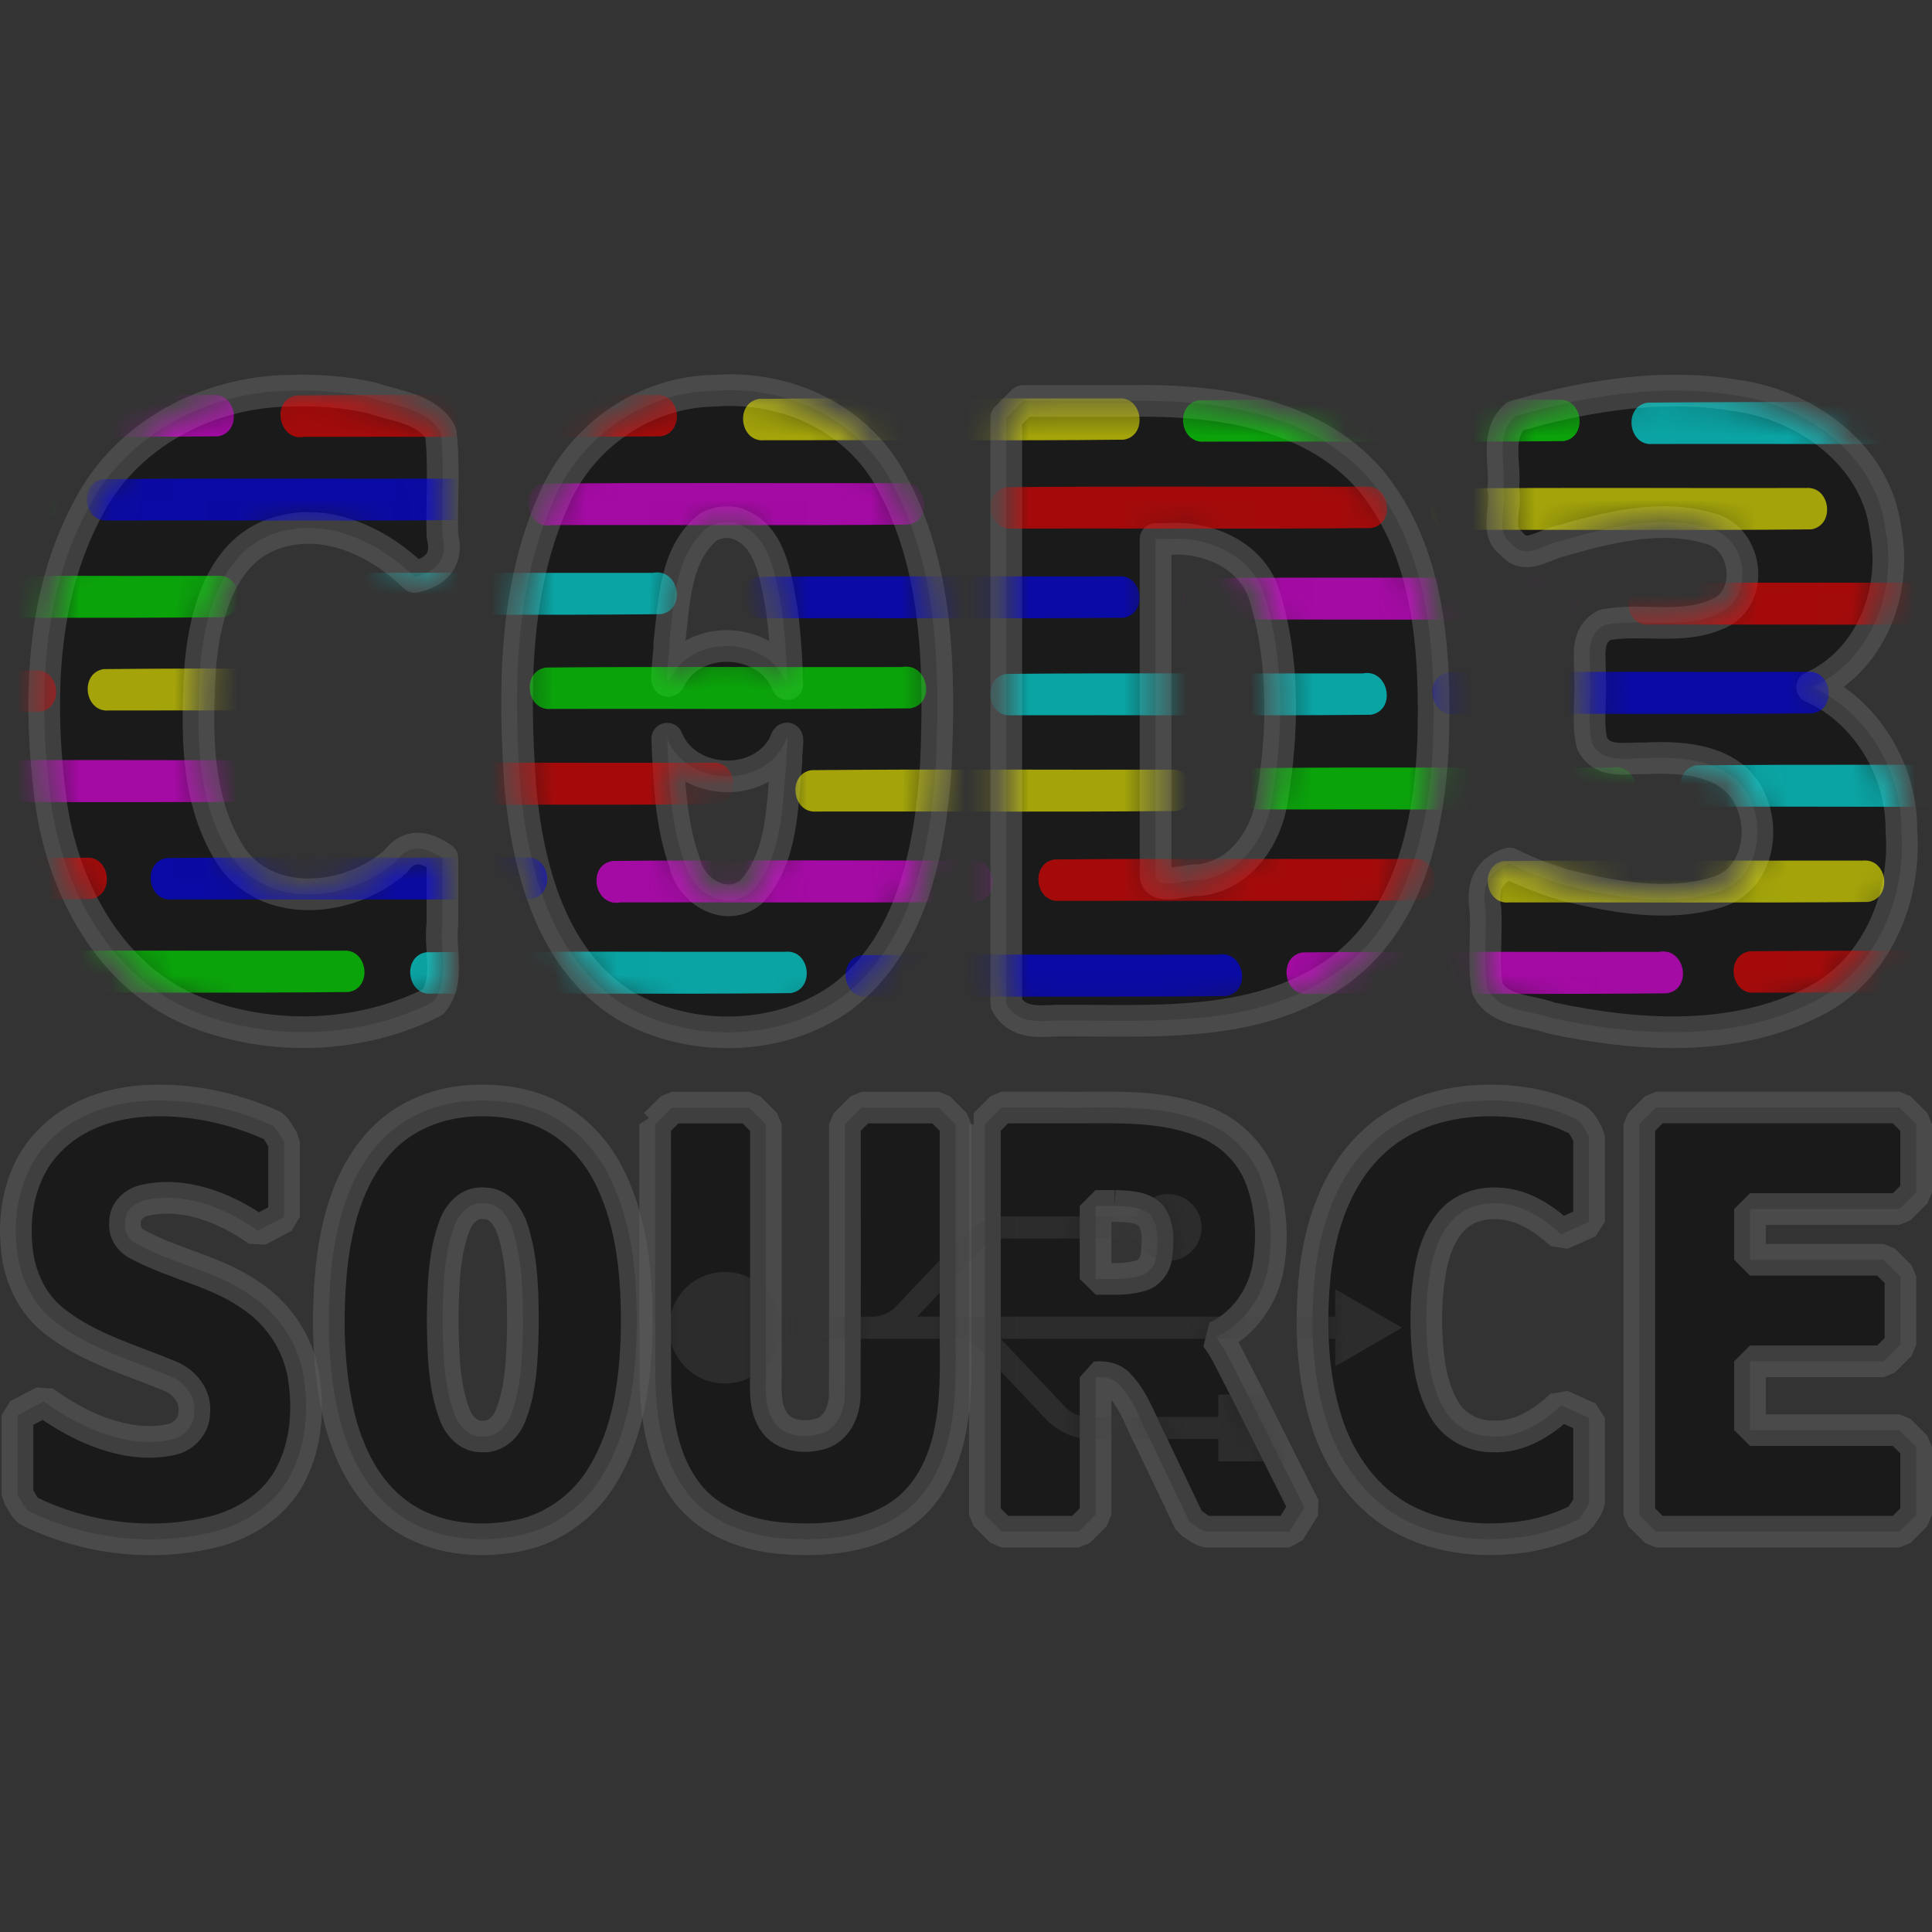 <?xml version="1.0" encoding="UTF-8" standalone="no"?>

<svg width="800mm" height="800mm" viewBox="0 0 800 800" version="1.1" id="svg1" sodipodi:docname="cod3Source.svg"
   xml:space="preserve" inkscape:version="1.3.2 (091e20e, 2023-11-25, custom)"
   xmlns:inkscape="http://www.inkscape.org/namespaces/inkscape"
   xmlns:sodipodi="http://sodipodi.sourceforge.net/DTD/sodipodi-0.dtd" xmlns="http://www.w3.org/2000/svg"
   xmlns:svg="http://www.w3.org/2000/svg">
   <rect x="0" y="0" width="800" height="800" fill="#333333" stroke="none"/>
   <sodipodi:namedview id="namedview1" pagecolor="#505050" bordercolor="#eeeeee" borderopacity="1"
      inkscape:showpageshadow="0" inkscape:pageopacity="0" inkscape:pagecheckerboard="0" inkscape:deskcolor="#505050"
      inkscape:document-units="mm" showgrid="false" inkscape:zoom="0.1767767" inkscape:cx="1360.4734"
      inkscape:cy="1071.9739" inkscape:window-width="1920" inkscape:window-height="998" inkscape:window-x="-11"
      inkscape:window-y="-11" inkscape:window-maximized="1" inkscape:current-layer="svg1" />
   <defs id="defs1">
      <linearGradient id="swatch21">
         <stop style="stop-color:#2644b0;stop-opacity:1;" offset="0" id="stop21" />
      </linearGradient>
      <rect x="336.388" y="329.107" width="366.968" height="161.641" id="rect174" />
      <rect x="368.892" y="349.843" width="327.103" height="186.458" id="rect173" />
      <rect x="164.774" y="266.286" width="300.123" height="193.462" id="rect171" />
      <rect x="176.543" y="335.432" width="348.673" height="116.224" id="rect169" />
      <rect x="169.567" y="461.889" width="475.413" height="228.864" id="rect77" />
      <inkscape:perspective sodipodi:type="inkscape:persp3d" inkscape:vp_x="230.92921 : 760.45446 : 1"
         inkscape:vp_y="440.45157 : 1750.7233 : 1" inkscape:vp_z="93.021555 : 810.27352 : 1"
         inkscape:persp3d-origin="105 : 808.66587 : 1" id="perspective22" />
      <linearGradient id="swatch21-9" inkscape:swatch="solid">
         <stop style="stop-color:#2644b0;stop-opacity:1;" offset="0" id="stop21-7" />
      </linearGradient>
      <filter id="mask-powermask-path-effect248_inverse" inkscape:label="filtermask-powermask-path-effect248"
         style="color-interpolation-filters:sRGB" height="100" width="100" x="-50" y="-50">
         <feColorMatrix id="mask-powermask-path-effect248_primitive1" values="1" type="saturate"
            result="fbSourceGraphic" />
         <feColorMatrix id="mask-powermask-path-effect248_primitive2"
            values="-1 0 0 0 1 0 -1 0 0 1 0 0 -1 0 1 0 0 0 1 0 " in="fbSourceGraphic" />
      </filter>
      <filter id="mask-powermask-path-effect275_inverse" inkscape:label="filtermask-powermask-path-effect275"
         style="color-interpolation-filters:sRGB" height="100" width="100" x="-50" y="-50">
         <feColorMatrix id="mask-powermask-path-effect275_primitive1" values="1" type="saturate"
            result="fbSourceGraphic" />
         <feColorMatrix id="mask-powermask-path-effect275_primitive2"
            values="-1 0 0 0 1 0 -1 0 0 1 0 0 -1 0 1 0 0 0 1 0 " in="fbSourceGraphic" />
      </filter>
      <mask maskUnits="userSpaceOnUse" id="mask321">
         <g id="g330" style="display:inline;fill:#ffffff;fill-opacity:1;stroke:none;stroke-opacity:0.442"
            clip-path="none">
            <path id="path321"
               style="font-weight:bold;font-size:25.4px;font-family:Monospace;-inkscape-font-specification:'Monospace Bold';fill:#ffffff;fill-opacity:1;stroke:none;stroke-linejoin:round;stroke-opacity:0.442"
               d="m 106.135,69.057 c -2.545,0.03 -5.095,1.345 -6.314,3.63 -1.549,2.81 -1.626,6.181 -1.231,9.292 0.371,2.78 1.882,5.653 4.614,6.721 2.383,0.924 5.175,0.827 7.464,-0.326 0.57,-0.69 0.196,-1.654 0.303,-2.479 0,-0.689 0,-1.379 0,-2.068 -0.554,-0.374 -1.049,-0.473 -1.478,0.104 -1.39,1.233 -3.893,1.548 -5.126,-0.062 -1.229,-1.793 -1.167,-4.108 -1.04,-6.19 0.153,-1.62 0.693,-3.641 2.459,-4.148 1.574,-0.473 3.191,0.324 4.31,1.408 0.708,-0.166 1.058,-0.562 0.875,-1.3 -0.036,-1.079 0.072,-2.2 -0.053,-3.253 -0.412,-0.764 -1.43,-0.84 -2.185,-1.105 -0.851,-0.189 -1.727,-0.258 -2.598,-0.223 z" />
            <path id="path322"
               style="font-weight:bold;font-size:25.4px;font-family:Monospace;-inkscape-font-specification:'Monospace Bold';fill:#ffffff;fill-opacity:1;stroke:none;stroke-linejoin:round;stroke-opacity:0.442"
               d="m 119.574,69.057 c -2.187,0.021 -4.221,1.425 -5.076,3.428 -1.28,2.841 -1.275,6.063 -1.065,9.114 0.243,2.555 0.982,5.451 3.311,6.889 2.076,1.191 4.903,1.135 6.861,-0.277 2.225,-1.704 2.786,-4.693 2.958,-7.331 0.128,-3.018 0.085,-6.245 -1.41,-8.96 -1.089,-2.019 -3.336,-3.034 -5.579,-2.864 z m 0.609,4.168 c 1.158,0.304 1.324,1.722 1.506,2.724 0.112,0.788 0.157,1.585 0.18,2.38 -0.581,-1.469 -2.841,-1.64 -3.643,-0.281 -0.318,0.676 -0.053,-0.756 -0.087,-1.026 0.16,-1.258 0.161,-2.809 1.242,-3.667 0.244,-0.134 0.53,-0.169 0.803,-0.129 z m 1.66,7.527 c -0.141,1.402 -0.101,3.031 -1.109,4.135 -0.781,0.668 -1.902,0.005 -2.104,-0.896 -0.453,-1.259 -0.501,-2.616 -0.556,-3.94 0.602,1.496 2.94,1.611 3.693,0.184 0.214,-0.614 0.036,0.446 0.076,0.517 z" />
            <path id="path323"
               style="font-weight:bold;font-size:25.4px;font-family:Monospace;-inkscape-font-specification:'Monospace Bold';fill:#ffffff;fill-opacity:1;stroke:none;stroke-linejoin:round;stroke-opacity:0.442"
               d="m 128.787,69.91 c 0,6.173 0,12.345 0,18.518 0.354,0.633 1.002,0.556 1.629,0.529 2.942,-0.014 6.183,0.269 8.743,-1.477 2.355,-1.609 3.001,-4.645 3.116,-7.32 0.081,-2.846 -0.093,-6.007 -1.993,-8.295 -1.904,-2.189 -5.016,-2.542 -7.747,-2.484 -1.073,0 -2.147,0 -3.22,0 -0.176,0.176 -0.353,0.353 -0.529,0.529 z m 5.16,3.83 c 1.28,-0.079 2.688,0.566 3.031,1.892 0.604,2.026 0.556,4.214 0.216,6.283 -0.169,1.237 -0.997,2.466 -2.323,2.608 -0.413,-0.042 -1.42,0.384 -1.367,-0.224 0,-3.52 0,-7.04 0,-10.559 0.148,0 0.296,0 0.443,0 z" />
            <path id="path324"
               style="font-weight:bold;font-size:25.4px;font-family:Monospace;-inkscape-font-specification:'Monospace Bold';fill:#ffffff;fill-opacity:1;stroke:none;stroke-linejoin:round;stroke-opacity:0.442"
               d="m 149.328,69.061 c -1.511,0.079 -3.006,0.371 -4.455,0.799 -0.67,0.588 -0.284,1.531 -0.385,2.31 0.127,0.542 -0.278,1.361 0.246,1.696 0.446,0.581 1.028,0.047 1.575,-0.064 1.453,-0.417 3.14,-0.862 4.695,-0.397 1.252,0.303 1.451,2.291 0.199,2.73 -1.11,0.479 -2.404,0.095 -3.514,0.325 -0.642,0.35 -0.432,1.054 -0.459,1.659 0.051,0.687 -0.099,1.458 0.071,2.095 0.35,0.642 1.054,0.432 1.659,0.459 1.234,-0.072 2.86,0.051 3.378,1.395 0.441,1.049 0.095,2.488 -1.1,2.836 -1.549,0.47 -3.227,0.154 -4.766,-0.215 -0.615,-0.182 -1.214,-0.413 -1.789,-0.697 -0.713,0.24 -0.87,0.785 -0.752,1.48 0.039,0.82 -0.077,1.691 0.058,2.48 0.371,0.723 1.323,0.668 2.004,0.922 2.72,0.58 5.747,0.783 8.301,-0.508 1.979,-0.988 2.941,-3.282 2.776,-5.416 0.024,-1.888 -1.13,-3.789 -2.819,-4.526 1.856,-0.838 2.698,-3.039 2.319,-4.967 -0.281,-2.362 -2.518,-3.965 -4.755,-4.254 -0.82,-0.144 -1.657,-0.171 -2.488,-0.141 z" />
            <path id="path325"
               style="font-weight:bold;font-size:64px;font-family:Monospace;-inkscape-font-specification:'Monospace Bold';white-space:pre;fill:#ffffff;fill-opacity:1;stroke:none;stroke-width:1;stroke-linejoin:bevel;stroke-miterlimit:0;stroke-opacity:0.442"
               d="m 101.81,91.485 c -1.206,0.027 -2.463,0.414 -3.3,1.321 -0.827,0.858 -1.103,2.109 -0.996,3.268 0.067,0.938 0.492,1.873 1.265,2.435 1.065,0.819 2.38,1.179 3.602,1.689 0.445,0.191 0.812,0.638 0.748,1.144 0.004,0.411 -0.314,0.759 -0.705,0.848 -0.862,0.202 -1.772,-0.002 -2.572,-0.343 -0.523,-0.227 -1.013,-0.525 -1.478,-0.854 -0.277,0.145 -0.553,0.29 -0.83,0.435 0,0.841 0,1.681 0,2.522 0.122,0.159 0.193,0.377 0.347,0.5 1.805,0.888 3.927,1.144 5.882,0.652 0.991,-0.255 1.923,-0.866 2.401,-1.791 0.499,-0.959 0.58,-2.092 0.405,-3.146 -0.173,-1.024 -0.795,-1.947 -1.657,-2.52 -1.069,-0.757 -2.396,-0.981 -3.539,-1.593 -0.272,-0.122 -0.481,-0.394 -0.438,-0.703 -0.021,-0.367 0.292,-0.646 0.629,-0.715 1.054,-0.238 2.152,0.107 3.063,0.638 0.173,0.1 0.34,0.211 0.504,0.325 0.276,-0.146 0.552,-0.291 0.827,-0.437 0,-0.794 0,-1.587 0,-2.381 -0.127,-0.162 -0.205,-0.382 -0.365,-0.505 -1.187,-0.531 -2.491,-0.828 -3.794,-0.789 z" />
            <path id="path326"
               style="font-weight:bold;font-size:64px;font-family:Monospace;-inkscape-font-specification:'Monospace Bold';white-space:pre;fill:#ffffff;fill-opacity:1;stroke:none;stroke-width:1;stroke-linejoin:bevel;stroke-miterlimit:0;stroke-opacity:0.442"
               d="m 111.968,91.488 c -1.128,0.039 -2.26,0.492 -3.013,1.35 -0.957,1.066 -1.332,2.512 -1.487,3.904 -0.147,1.523 -0.125,3.078 0.202,4.578 0.283,1.255 0.876,2.516 1.959,3.269 1.084,0.761 2.503,0.901 3.775,0.635 1.094,-0.227 2.057,-0.942 2.626,-1.898 0.828,-1.356 1.038,-2.98 1.079,-4.54 0.02,-1.626 -0.103,-3.311 -0.813,-4.8 -0.488,-1.041 -1.37,-1.924 -2.483,-2.269 -0.593,-0.197 -1.224,-0.255 -1.847,-0.23 z m 0.351,3.246 c 0.472,0.008 0.755,0.459 0.882,0.862 0.315,1.015 0.314,2.093 0.312,3.146 -0.026,0.901 -0.052,1.83 -0.382,2.68 -0.138,0.371 -0.473,0.708 -0.896,0.674 -0.437,0.027 -0.758,-0.344 -0.891,-0.723 -0.344,-0.945 -0.348,-1.969 -0.366,-2.962 0.018,-0.986 0.023,-2.001 0.362,-2.939 0.133,-0.387 0.457,-0.77 0.903,-0.742 0.025,0.001 0.05,0.002 0.075,0.003 z" />
            <path id="path327"
               style="font-weight:bold;font-size:64px;font-family:Monospace;-inkscape-font-specification:'Monospace Bold';white-space:pre;fill:#ffffff;fill-opacity:1;stroke:none;stroke-width:1;stroke-linejoin:bevel;stroke-miterlimit:0;stroke-opacity:0.442"
               d="m 117.693,92.234 c 0.004,2.724 -0.009,5.447 0.007,8.171 0.042,1.221 0.251,2.515 1.026,3.501 0.723,0.92 1.906,1.331 3.04,1.414 1.242,0.09 2.577,-0.021 3.641,-0.725 0.918,-0.601 1.417,-1.657 1.614,-2.707 0.251,-1.259 0.14,-2.548 0.165,-3.822 0,-1.944 0,-3.887 0,-5.831 -0.176,-0.176 -0.353,-0.353 -0.529,-0.529 -0.813,0 -1.626,0 -2.439,0 -0.176,0.176 -0.353,0.353 -0.529,0.529 -0.004,2.862 0.008,5.724 -0.006,8.586 -0.016,0.494 -0.256,1.049 -0.769,1.195 -0.516,0.149 -1.191,0.078 -1.494,-0.422 -0.335,-0.551 -0.199,-1.222 -0.228,-1.833 0,-2.509 0,-5.018 0,-7.526 -0.176,-0.176 -0.353,-0.353 -0.529,-0.529 -0.813,0 -1.626,0 -2.439,0 -0.176,0.176 -0.353,0.353 -0.529,0.529 z" />
            <path id="path328"
               style="font-weight:bold;font-size:64px;font-family:Monospace;-inkscape-font-specification:'Monospace Bold';white-space:pre;fill:#ffffff;fill-opacity:1;stroke:none;stroke-width:1;stroke-linejoin:bevel;stroke-miterlimit:0;stroke-opacity:0.442"
               d="m 128.111,92.234 c 0,4.115 0,8.23 0,12.344 0.176,0.176 0.353,0.353 0.529,0.529 0.813,0 1.626,0 2.439,0 0.176,-0.176 0.353,-0.353 0.529,-0.529 0,-1.45 0,-2.899 0,-4.349 0.276,-0.029 0.57,0.029 0.758,0.251 0.471,0.494 0.674,1.166 0.986,1.758 0.409,0.856 0.817,1.712 1.226,2.568 0.179,0.091 0.337,0.257 0.53,0.301 0.875,0 1.751,0 2.626,0 0.158,-0.256 0.315,-0.511 0.473,-0.767 -0.818,-1.613 -1.615,-3.238 -2.446,-4.844 -0.105,-0.187 -0.217,-0.371 -0.347,-0.543 0.893,-0.405 1.499,-1.296 1.656,-2.251 0.147,-0.912 0.092,-1.874 -0.234,-2.744 -0.317,-0.862 -1.043,-1.538 -1.904,-1.841 -1.4,-0.528 -2.92,-0.394 -4.385,-0.413 -0.636,0 -1.272,0 -1.908,0 -0.176,0.176 -0.353,0.353 -0.529,0.529 z m 4.104,2.58 c 0.389,0.018 0.848,0.007 1.144,0.301 0.258,0.367 0.225,0.854 0.173,1.277 -0.036,0.3 -0.24,0.579 -0.548,0.639 -0.448,0.125 -0.917,0.081 -1.376,0.09 0,-0.769 0,-1.538 0,-2.307 0.202,0 0.404,0 0.607,-10e-7 z" />
            <path id="path329"
               style="font-weight:bold;font-size:64px;font-family:Monospace;-inkscape-font-specification:'Monospace Bold';white-space:pre;fill:#ffffff;fill-opacity:1;stroke:none;stroke-width:1;stroke-linejoin:bevel;stroke-miterlimit:0;stroke-opacity:0.442"
               d="m 143.8,91.488 c -1.275,0.042 -2.574,0.472 -3.494,1.383 -1.104,1.071 -1.606,2.608 -1.767,4.106 -0.151,1.553 -0.102,3.153 0.369,4.65 0.408,1.292 1.256,2.489 2.483,3.114 1.182,0.606 2.571,0.719 3.868,0.508 0.573,-0.1 1.131,-0.287 1.648,-0.552 0.089,-0.179 0.253,-0.335 0.295,-0.527 0,-0.886 0,-1.773 0,-2.659 -0.294,-0.131 -0.588,-0.263 -0.882,-0.394 -0.585,0.55 -1.332,1.024 -2.166,0.979 -0.616,0.007 -1.224,-0.316 -1.528,-0.858 -0.412,-0.706 -0.515,-1.54 -0.557,-2.343 -0.006,-0.126 -0.011,-0.345 -0.01,-0.508 0.002,-0.314 0.011,-0.562 0.038,-0.873 0.084,-0.824 0.246,-1.72 0.858,-2.327 0.614,-0.57 1.584,-0.565 2.306,-0.216 0.393,0.182 0.74,0.45 1.058,0.741 0.294,-0.131 0.588,-0.263 0.882,-0.394 0,-0.904 0,-1.808 0,-2.712 -0.127,-0.163 -0.187,-0.397 -0.361,-0.508 -0.934,-0.478 -1.999,-0.653 -3.041,-0.61 z" />
            <path id="path330"
               style="font-weight:bold;font-size:64px;font-family:Monospace;-inkscape-font-specification:'Monospace Bold';white-space:pre;fill:#ffffff;fill-opacity:1;stroke:none;stroke-width:1;stroke-linejoin:bevel;stroke-miterlimit:0;stroke-opacity:0.442"
               d="m 148.79,92.234 c 0,4.115 0,8.23 0,12.344 0.176,0.176 0.353,0.353 0.529,0.529 2.563,0 5.126,0 7.689,0 0.176,-0.176 0.353,-0.353 0.529,-0.529 0,-0.717 0,-1.433 0,-2.15 -0.176,-0.176 -0.353,-0.353 -0.529,-0.529 -1.574,0 -3.147,0 -4.721,0 0,-0.725 0,-1.45 0,-2.175 1.408,0 2.817,0 4.225,0 0.176,-0.176 0.353,-0.353 0.529,-0.529 0,-0.717 0,-1.433 0,-2.15 -0.176,-0.176 -0.353,-0.353 -0.529,-0.529 -1.408,0 -2.817,0 -4.225,0 0,-0.535 0,-1.069 0,-1.604 1.574,0 3.147,0 4.721,0 0.176,-0.176 0.353,-0.353 0.529,-0.529 0,-0.717 0,-1.433 0,-2.15 -0.176,-0.176 -0.353,-0.353 -0.529,-0.529 -2.563,0 -5.126,0 -7.689,0 -0.176,0.176 -0.353,0.353 -0.529,0.529 z" />
         </g>
      </mask>
      <filter id="mask-powermask-path-effect7_inverse" inkscape:label="filtermask-powermask-path-effect7"
         style="color-interpolation-filters:sRGB" height="100" width="100" x="-50" y="-50">
         <feColorMatrix id="mask-powermask-path-effect7_primitive1" values="1" type="saturate"
            result="fbSourceGraphic" />
         <feColorMatrix id="mask-powermask-path-effect7_primitive2" values="-1 0 0 0 1 0 -1 0 0 1 0 0 -1 0 1 0 0 0 1 0 "
            in="fbSourceGraphic" />
      </filter>
      <filter id="mask-powermask-path-effect17_inverse" inkscape:label="filtermask-powermask-path-effect17"
         style="color-interpolation-filters:sRGB" height="100" width="100" x="-50" y="-50">
         <feColorMatrix id="mask-powermask-path-effect17_primitive1" values="1" type="saturate"
            result="fbSourceGraphic" />
         <feColorMatrix id="mask-powermask-path-effect17_primitive2"
            values="-1 0 0 0 1 0 -1 0 0 1 0 0 -1 0 1 0 0 0 1 0 " in="fbSourceGraphic" />
      </filter>
      <filter id="mask-powermask-path-effect22_inverse" inkscape:label="filtermask-powermask-path-effect22"
         style="color-interpolation-filters:sRGB" height="100" width="100" x="-50" y="-50">
         <feColorMatrix id="mask-powermask-path-effect22_primitive1" values="1" type="saturate"
            result="fbSourceGraphic" />
         <feColorMatrix id="mask-powermask-path-effect22_primitive2"
            values="-1 0 0 0 1 0 -1 0 0 1 0 0 -1 0 1 0 0 0 1 0 " in="fbSourceGraphic" />
      </filter>
      <filter id="mask-powermask-path-effect32_inverse" inkscape:label="filtermask-powermask-path-effect32"
         style="color-interpolation-filters:sRGB" height="100" width="100" x="-50" y="-50">
         <feColorMatrix id="mask-powermask-path-effect32_primitive1" values="1" type="saturate"
            result="fbSourceGraphic" />
         <feColorMatrix id="mask-powermask-path-effect32_primitive2"
            values="-1 0 0 0 1 0 -1 0 0 1 0 0 -1 0 1 0 0 0 1 0 " in="fbSourceGraphic" />
      </filter>
      <filter id="mask-powermask-path-effect37_inverse" inkscape:label="filtermask-powermask-path-effect37"
         style="color-interpolation-filters:sRGB" height="100" width="100" x="-50" y="-50">
         <feColorMatrix id="mask-powermask-path-effect37_primitive1" values="1" type="saturate"
            result="fbSourceGraphic" />
         <feColorMatrix id="mask-powermask-path-effect37_primitive2"
            values="-1 0 0 0 1 0 -1 0 0 1 0 0 -1 0 1 0 0 0 1 0 " in="fbSourceGraphic" />
      </filter>
      <mask maskUnits="userSpaceOnUse" id="mask42">
         <g id="g47" transform="translate(-3.014,11.699)" style="fill:#ffffff;fill-opacity:1;stroke:none">
            <path id="path42"
               style="font-weight:bold;font-size:64px;font-family:Monospace;-inkscape-font-specification:'Monospace Bold';white-space:pre;display:inline;fill:#ffffff;fill-opacity:1;stroke:none;stroke-width:1;stroke-linejoin:bevel;stroke-miterlimit:0;stroke-opacity:0.567"
               d="m 7.827,11.253 c -1.206,0.027 -2.463,0.414 -3.3,1.321 -0.827,0.858 -1.103,2.109 -0.996,3.268 0.067,0.938 0.492,1.873 1.265,2.435 1.065,0.819 2.38,1.179 3.602,1.689 0.445,0.191 0.812,0.638 0.748,1.144 0.004,0.411 -0.314,0.759 -0.705,0.848 -0.862,0.202 -1.772,-0.002 -2.572,-0.343 -0.523,-0.227 -1.013,-0.525 -1.478,-0.854 -0.277,0.145 -0.553,0.29 -0.83,0.435 0,0.841 0,1.681 0,2.522 0.122,0.159 0.193,0.377 0.347,0.5 1.805,0.888 3.927,1.144 5.882,0.652 0.991,-0.255 1.923,-0.866 2.401,-1.791 0.499,-0.959 0.58,-2.092 0.405,-3.146 -0.173,-1.024 -0.795,-1.947 -1.657,-2.52 -1.069,-0.757 -2.396,-0.981 -3.539,-1.593 -0.272,-0.122 -0.481,-0.394 -0.438,-0.703 -0.021,-0.367 0.292,-0.646 0.629,-0.715 1.054,-0.238 2.152,0.107 3.063,0.638 0.173,0.1 0.34,0.211 0.504,0.325 0.276,-0.146 0.552,-0.291 0.827,-0.437 0,-0.794 0,-1.587 0,-2.381 -0.127,-0.162 -0.205,-0.382 -0.365,-0.505 -1.187,-0.531 -2.491,-0.828 -3.794,-0.789 z" />
            <path id="path43"
               style="font-weight:bold;font-size:64px;font-family:Monospace;-inkscape-font-specification:'Monospace Bold';white-space:pre;display:inline;fill:#ffffff;fill-opacity:1;stroke:none;stroke-width:1;stroke-linejoin:bevel;stroke-miterlimit:0;stroke-opacity:0.567"
               d="m 17.986,11.255 c -1.128,0.039 -2.26,0.492 -3.013,1.35 -0.957,1.066 -1.332,2.512 -1.487,3.904 -0.147,1.523 -0.125,3.078 0.202,4.578 0.283,1.255 0.876,2.516 1.959,3.269 1.084,0.761 2.503,0.901 3.775,0.635 1.094,-0.227 2.057,-0.942 2.626,-1.898 0.828,-1.356 1.038,-2.98 1.079,-4.54 0.02,-1.626 -0.103,-3.311 -0.813,-4.8 -0.488,-1.041 -1.37,-1.924 -2.483,-2.269 -0.593,-0.197 -1.224,-0.255 -1.847,-0.23 z m 0.351,3.246 c 0.472,0.008 0.755,0.459 0.882,0.862 0.315,1.015 0.314,2.093 0.312,3.146 -0.026,0.901 -0.052,1.83 -0.382,2.68 -0.138,0.371 -0.473,0.708 -0.896,0.674 -0.437,0.027 -0.758,-0.344 -0.891,-0.723 -0.344,-0.945 -0.348,-1.969 -0.366,-2.962 0.018,-0.986 0.023,-2.001 0.362,-2.939 0.133,-0.387 0.457,-0.77 0.903,-0.742 0.025,0.001 0.05,0.002 0.075,0.003 z" />
            <path id="path44"
               style="font-weight:bold;font-size:64px;font-family:Monospace;-inkscape-font-specification:'Monospace Bold';white-space:pre;display:inline;fill:#ffffff;fill-opacity:1;stroke:none;stroke-width:1;stroke-linejoin:bevel;stroke-miterlimit:0;stroke-opacity:0.567"
               d="m 23.711,12.001 c 0.004,2.724 -0.009,5.447 0.007,8.171 0.042,1.221 0.251,2.515 1.026,3.501 0.723,0.92 1.906,1.331 3.04,1.414 1.242,0.09 2.577,-0.021 3.641,-0.725 0.918,-0.601 1.417,-1.657 1.614,-2.707 0.251,-1.259 0.14,-2.548 0.165,-3.822 0,-1.944 0,-3.887 0,-5.831 -0.176,-0.176 -0.353,-0.353 -0.529,-0.529 -0.813,0 -1.626,0 -2.439,0 -0.176,0.176 -0.353,0.353 -0.529,0.529 -0.004,2.862 0.008,5.724 -0.006,8.586 -0.016,0.494 -0.256,1.049 -0.769,1.195 -0.516,0.149 -1.191,0.078 -1.494,-0.422 -0.335,-0.551 -0.199,-1.222 -0.228,-1.833 0,-2.509 0,-5.018 0,-7.526 -0.176,-0.176 -0.353,-0.353 -0.529,-0.529 -0.813,0 -1.626,0 -2.439,0 -0.176,0.176 -0.353,0.353 -0.529,0.529 z" />
            <path id="path45"
               style="font-weight:bold;font-size:64px;font-family:Monospace;-inkscape-font-specification:'Monospace Bold';white-space:pre;display:inline;fill:#ffffff;fill-opacity:1;stroke:none;stroke-width:1;stroke-linejoin:bevel;stroke-miterlimit:0;stroke-opacity:0.567"
               d="m 34.129,12.001 c 0,4.115 0,8.23 0,12.344 0.176,0.176 0.353,0.353 0.529,0.529 0.813,0 1.626,0 2.439,0 0.176,-0.176 0.353,-0.353 0.529,-0.529 0,-1.45 0,-2.899 0,-4.349 0.276,-0.029 0.57,0.029 0.758,0.251 0.471,0.494 0.674,1.166 0.986,1.758 0.409,0.856 0.817,1.712 1.226,2.568 0.179,0.091 0.337,0.257 0.53,0.301 0.875,0 1.751,0 2.626,0 0.158,-0.256 0.315,-0.511 0.473,-0.767 -0.818,-1.613 -1.615,-3.238 -2.446,-4.844 -0.105,-0.187 -0.217,-0.371 -0.347,-0.543 0.893,-0.405 1.499,-1.296 1.656,-2.251 0.147,-0.912 0.092,-1.874 -0.234,-2.744 -0.317,-0.862 -1.043,-1.538 -1.904,-1.841 -1.4,-0.528 -2.92,-0.394 -4.385,-0.413 -0.636,0 -1.272,0 -1.908,0 -0.176,0.176 -0.353,0.353 -0.529,0.529 z m 4.104,2.58 c 0.389,0.018 0.848,0.007 1.144,0.301 0.258,0.367 0.225,0.854 0.173,1.277 -0.036,0.3 -0.24,0.579 -0.548,0.639 -0.448,0.125 -0.917,0.081 -1.376,0.09 0,-0.769 0,-1.538 0,-2.307 0.202,0 0.404,0 0.607,-1e-6 z" />
            <path id="path46"
               style="font-weight:bold;font-size:64px;font-family:Monospace;-inkscape-font-specification:'Monospace Bold';white-space:pre;display:inline;fill:#ffffff;fill-opacity:1;stroke:none;stroke-width:1;stroke-linejoin:bevel;stroke-miterlimit:0;stroke-opacity:0.567"
               d="m 49.818,11.255 c -1.275,0.042 -2.574,0.472 -3.494,1.383 -1.104,1.071 -1.606,2.608 -1.767,4.106 -0.151,1.553 -0.102,3.153 0.369,4.65 0.408,1.292 1.256,2.489 2.483,3.114 1.182,0.606 2.571,0.719 3.868,0.508 0.573,-0.1 1.131,-0.287 1.648,-0.552 0.089,-0.179 0.253,-0.335 0.295,-0.527 0,-0.886 0,-1.773 0,-2.659 -0.294,-0.131 -0.588,-0.263 -0.882,-0.394 -0.585,0.55 -1.332,1.024 -2.166,0.979 -0.616,0.007 -1.224,-0.316 -1.528,-0.858 -0.412,-0.706 -0.515,-1.54 -0.557,-2.343 -0.006,-0.126 -0.011,-0.345 -0.01,-0.508 0.002,-0.314 0.011,-0.562 0.038,-0.873 0.084,-0.824 0.246,-1.72 0.858,-2.327 0.614,-0.57 1.584,-0.565 2.306,-0.216 0.393,0.182 0.74,0.45 1.058,0.741 0.294,-0.131 0.588,-0.263 0.882,-0.394 0,-0.904 0,-1.808 0,-2.712 -0.127,-0.163 -0.187,-0.397 -0.361,-0.508 -0.934,-0.478 -1.999,-0.653 -3.041,-0.61 z" />
            <path id="path47"
               style="font-weight:bold;font-size:64px;font-family:Monospace;-inkscape-font-specification:'Monospace Bold';white-space:pre;display:inline;fill:#ffffff;fill-opacity:1;stroke:none;stroke-width:1;stroke-linejoin:bevel;stroke-miterlimit:0;stroke-opacity:0.567"
               d="m 54.807,12.001 c 0,4.115 0,8.23 0,12.344 0.176,0.176 0.353,0.353 0.529,0.529 2.563,0 5.126,0 7.689,0 0.176,-0.176 0.353,-0.353 0.529,-0.529 0,-0.717 0,-1.433 0,-2.15 -0.176,-0.176 -0.353,-0.353 -0.529,-0.529 -1.574,0 -3.147,0 -4.721,0 0,-0.725 0,-1.45 0,-2.175 1.408,0 2.817,0 4.225,0 0.176,-0.176 0.353,-0.353 0.529,-0.529 0,-0.717 0,-1.433 0,-2.15 -0.176,-0.176 -0.353,-0.353 -0.529,-0.529 -1.408,0 -2.817,0 -4.225,0 0,-0.535 0,-1.069 0,-1.604 1.574,0 3.147,0 4.721,0 0.176,-0.176 0.353,-0.353 0.529,-0.529 0,-0.717 0,-1.433 0,-2.15 -0.176,-0.176 -0.353,-0.353 -0.529,-0.529 -2.563,0 -5.126,0 -7.689,0 -0.176,0.176 -0.353,0.353 -0.529,0.529 z" />
         </g>
      </mask>
   </defs>
   <g id="code3sources" transform="matrix(13.105,0,0,13.105,1.5985266e-6,155)">
      <g id="g238" style="display:inline;fill:#1a1a1a;fill-opacity:1;stroke:#5c5c5c;stroke-opacity:0.567"
         clip-path="none" transform="translate(-96.992,-68.538)" inkscape:export-filename="g238.svg"
         inkscape:export-xdpi="96" inkscape:export-ydpi="96">
         <path id="text232"
            style="font-weight:bold;font-size:25.4px;font-family:Monospace;-inkscape-font-specification:'Monospace Bold';fill:#1a1a1a;fill-opacity:1;stroke:#5c5c5c;stroke-linejoin:round;stroke-opacity:0.567"
            d="m 106.135,69.057 c -2.545,0.03 -5.095,1.345 -6.314,3.63 -1.549,2.81 -1.626,6.181 -1.231,9.292 0.371,2.78 1.882,5.653 4.614,6.721 2.383,0.924 5.175,0.827 7.464,-0.326 0.57,-0.69 0.196,-1.654 0.303,-2.479 0,-0.689 0,-1.379 0,-2.068 -0.554,-0.374 -1.049,-0.473 -1.478,0.104 -1.39,1.233 -3.893,1.548 -5.126,-0.062 -1.229,-1.793 -1.167,-4.108 -1.04,-6.19 0.153,-1.62 0.693,-3.641 2.459,-4.148 1.574,-0.473 3.191,0.324 4.31,1.408 0.708,-0.166 1.058,-0.562 0.875,-1.3 -0.036,-1.079 0.072,-2.2 -0.053,-3.253 -0.412,-0.764 -1.43,-0.84 -2.185,-1.105 -0.851,-0.189 -1.727,-0.258 -2.598,-0.223 z" />
         <path id="text231"
            style="font-weight:bold;font-size:25.4px;font-family:Monospace;-inkscape-font-specification:'Monospace Bold';fill:#1a1a1a;fill-opacity:1;stroke:#5c5c5c;stroke-linejoin:round;stroke-opacity:0.567"
            d="m 119.574,69.057 c -2.187,0.021 -4.221,1.425 -5.076,3.428 -1.28,2.841 -1.275,6.063 -1.065,9.114 0.243,2.555 0.982,5.451 3.311,6.889 2.076,1.191 4.903,1.135 6.861,-0.277 2.225,-1.704 2.786,-4.693 2.958,-7.331 0.128,-3.018 0.085,-6.245 -1.41,-8.96 -1.089,-2.019 -3.336,-3.034 -5.579,-2.864 z m 0.609,4.168 c 1.158,0.304 1.324,1.722 1.506,2.724 0.112,0.788 0.157,1.585 0.18,2.38 -0.581,-1.469 -2.841,-1.64 -3.643,-0.281 -0.318,0.676 -0.053,-0.756 -0.087,-1.026 0.16,-1.258 0.161,-2.809 1.242,-3.667 0.244,-0.134 0.53,-0.169 0.803,-0.129 z m 1.66,7.527 c -0.141,1.402 -0.101,3.031 -1.109,4.135 -0.781,0.668 -1.902,0.005 -2.104,-0.896 -0.453,-1.259 -0.501,-2.616 -0.556,-3.94 0.602,1.496 2.94,1.611 3.693,0.184 0.214,-0.614 0.036,0.446 0.076,0.517 z" />
         <path id="text230"
            style="font-weight:bold;font-size:25.4px;font-family:Monospace;-inkscape-font-specification:'Monospace Bold';fill:#1a1a1a;fill-opacity:1;stroke:#5c5c5c;stroke-linejoin:round;stroke-opacity:0.567"
            d="m 128.787,69.91 c 0,6.173 0,12.345 0,18.518 0.354,0.633 1.002,0.556 1.629,0.529 2.942,-0.014 6.183,0.269 8.743,-1.477 2.355,-1.609 3.001,-4.645 3.116,-7.32 0.081,-2.846 -0.093,-6.007 -1.993,-8.295 -1.904,-2.189 -5.016,-2.542 -7.747,-2.484 -1.073,0 -2.147,0 -3.22,0 -0.176,0.176 -0.353,0.353 -0.529,0.529 z m 5.16,3.83 c 1.28,-0.079 2.688,0.566 3.031,1.892 0.604,2.026 0.556,4.214 0.216,6.283 -0.169,1.237 -0.997,2.466 -2.323,2.608 -0.413,-0.042 -1.42,0.384 -1.367,-0.224 0,-3.52 0,-7.04 0,-10.559 0.148,0 0.296,0 0.443,0 z" />
         <path id="text229"
            style="font-weight:bold;font-size:25.4px;font-family:Monospace;-inkscape-font-specification:'Monospace Bold';fill:#1a1a1a;fill-opacity:1;stroke:#5c5c5c;stroke-linejoin:round;stroke-opacity:0.567"
            d="m 149.328,69.061 c -1.511,0.079 -3.006,0.371 -4.455,0.799 -0.67,0.588 -0.284,1.531 -0.385,2.31 0.127,0.542 -0.278,1.361 0.246,1.696 0.446,0.581 1.028,0.047 1.575,-0.064 1.453,-0.417 3.14,-0.862 4.695,-0.397 1.252,0.303 1.451,2.291 0.199,2.73 -1.11,0.479 -2.404,0.095 -3.514,0.325 -0.642,0.35 -0.432,1.054 -0.459,1.659 0.051,0.687 -0.099,1.458 0.071,2.095 0.35,0.642 1.054,0.432 1.659,0.459 1.234,-0.072 2.86,0.051 3.378,1.395 0.441,1.049 0.095,2.488 -1.1,2.836 -1.549,0.47 -3.227,0.154 -4.766,-0.215 -0.615,-0.182 -1.214,-0.413 -1.789,-0.697 -0.713,0.24 -0.87,0.785 -0.752,1.48 0.039,0.82 -0.077,1.691 0.058,2.48 0.371,0.723 1.323,0.668 2.004,0.922 2.72,0.58 5.747,0.783 8.301,-0.508 1.979,-0.988 2.941,-3.282 2.776,-5.416 0.024,-1.888 -1.13,-3.789 -2.819,-4.526 1.856,-0.838 2.698,-3.039 2.319,-4.967 -0.281,-2.362 -2.518,-3.965 -4.755,-4.254 -0.82,-0.144 -1.657,-0.171 -2.488,-0.141 z" />
         <path id="text238"
            style="font-weight:bold;font-size:64px;font-family:Monospace;-inkscape-font-specification:'Monospace Bold';white-space:pre;fill:#1a1a1a;fill-opacity:1;stroke:#5c5c5c;stroke-width:1;stroke-linejoin:bevel;stroke-miterlimit:0;stroke-opacity:0.567"
            d="m 101.81,91.485 c -1.206,0.027 -2.463,0.414 -3.3,1.321 -0.827,0.858 -1.103,2.109 -0.996,3.268 0.067,0.938 0.492,1.873 1.265,2.435 1.065,0.819 2.38,1.179 3.602,1.689 0.445,0.191 0.812,0.638 0.748,1.144 0.004,0.411 -0.314,0.759 -0.705,0.848 -0.862,0.202 -1.772,-0.002 -2.572,-0.343 -0.523,-0.227 -1.013,-0.525 -1.478,-0.854 -0.277,0.145 -0.553,0.29 -0.83,0.435 0,0.841 0,1.681 0,2.522 0.122,0.159 0.193,0.377 0.347,0.5 1.805,0.888 3.927,1.144 5.882,0.652 0.991,-0.255 1.923,-0.866 2.401,-1.791 0.499,-0.959 0.58,-2.092 0.405,-3.146 -0.173,-1.024 -0.795,-1.947 -1.657,-2.52 -1.069,-0.757 -2.396,-0.981 -3.539,-1.593 -0.272,-0.122 -0.481,-0.394 -0.438,-0.703 -0.021,-0.367 0.292,-0.646 0.629,-0.715 1.054,-0.238 2.152,0.107 3.063,0.638 0.173,0.1 0.34,0.211 0.504,0.325 0.276,-0.146 0.552,-0.291 0.827,-0.437 0,-0.794 0,-1.587 0,-2.381 -0.127,-0.162 -0.205,-0.382 -0.365,-0.505 -1.187,-0.531 -2.491,-0.828 -3.794,-0.789 z" />
         <path id="text237"
            style="font-weight:bold;font-size:64px;font-family:Monospace;-inkscape-font-specification:'Monospace Bold';white-space:pre;fill:#1a1a1a;fill-opacity:1;stroke:#5c5c5c;stroke-width:1;stroke-linejoin:bevel;stroke-miterlimit:0;stroke-opacity:0.567"
            d="m 111.968,91.488 c -1.128,0.039 -2.26,0.492 -3.013,1.35 -0.957,1.066 -1.332,2.512 -1.487,3.904 -0.147,1.523 -0.125,3.078 0.202,4.578 0.283,1.255 0.876,2.516 1.959,3.269 1.084,0.761 2.503,0.901 3.775,0.635 1.094,-0.227 2.057,-0.942 2.626,-1.898 0.828,-1.356 1.038,-2.98 1.079,-4.54 0.02,-1.626 -0.103,-3.311 -0.813,-4.8 -0.488,-1.041 -1.37,-1.924 -2.483,-2.269 -0.593,-0.197 -1.224,-0.255 -1.847,-0.23 z m 0.351,3.246 c 0.472,0.008 0.755,0.459 0.882,0.862 0.315,1.015 0.314,2.093 0.312,3.146 -0.026,0.901 -0.052,1.83 -0.382,2.68 -0.138,0.371 -0.473,0.708 -0.896,0.674 -0.437,0.027 -0.758,-0.344 -0.891,-0.723 -0.344,-0.945 -0.348,-1.969 -0.366,-2.962 0.018,-0.986 0.023,-2.001 0.362,-2.939 0.133,-0.387 0.457,-0.77 0.903,-0.742 0.025,0.001 0.05,0.002 0.075,0.003 z" />
         <path id="text236"
            style="font-weight:bold;font-size:64px;font-family:Monospace;-inkscape-font-specification:'Monospace Bold';white-space:pre;fill:#1a1a1a;fill-opacity:1;stroke:#5c5c5c;stroke-width:1;stroke-linejoin:bevel;stroke-miterlimit:0;stroke-opacity:0.567"
            d="m 117.693,92.234 c 0.004,2.724 -0.009,5.447 0.007,8.171 0.042,1.221 0.251,2.515 1.026,3.501 0.723,0.92 1.906,1.331 3.04,1.414 1.242,0.09 2.577,-0.021 3.641,-0.725 0.918,-0.601 1.417,-1.657 1.614,-2.707 0.251,-1.259 0.14,-2.548 0.165,-3.822 0,-1.944 0,-3.887 0,-5.831 -0.176,-0.176 -0.353,-0.353 -0.529,-0.529 -0.813,0 -1.626,0 -2.439,0 -0.176,0.176 -0.353,0.353 -0.529,0.529 -0.004,2.862 0.008,5.724 -0.006,8.586 -0.016,0.494 -0.256,1.049 -0.769,1.195 -0.516,0.149 -1.191,0.078 -1.494,-0.422 -0.335,-0.551 -0.199,-1.222 -0.228,-1.833 0,-2.509 0,-5.018 0,-7.526 -0.176,-0.176 -0.353,-0.353 -0.529,-0.529 -0.813,0 -1.626,0 -2.439,0 -0.176,0.176 -0.353,0.353 -0.529,0.529 z" />
         <path id="text235"
            style="font-weight:bold;font-size:64px;font-family:Monospace;-inkscape-font-specification:'Monospace Bold';white-space:pre;fill:#1a1a1a;fill-opacity:1;stroke:#5c5c5c;stroke-width:1;stroke-linejoin:bevel;stroke-miterlimit:0;stroke-opacity:0.567"
            d="m 128.111,92.234 c 0,4.115 0,8.23 0,12.344 0.176,0.176 0.353,0.353 0.529,0.529 0.813,0 1.626,0 2.439,0 0.176,-0.176 0.353,-0.353 0.529,-0.529 0,-1.45 0,-2.899 0,-4.349 0.276,-0.029 0.57,0.029 0.758,0.251 0.471,0.494 0.674,1.166 0.986,1.758 0.409,0.856 0.817,1.712 1.226,2.568 0.179,0.091 0.337,0.257 0.53,0.301 0.875,0 1.751,0 2.626,0 0.158,-0.256 0.315,-0.511 0.473,-0.767 -0.818,-1.613 -1.615,-3.238 -2.446,-4.844 -0.105,-0.187 -0.217,-0.371 -0.347,-0.543 0.893,-0.405 1.499,-1.296 1.656,-2.251 0.147,-0.912 0.092,-1.874 -0.234,-2.744 -0.317,-0.862 -1.043,-1.538 -1.904,-1.841 -1.4,-0.528 -2.92,-0.394 -4.385,-0.413 -0.636,0 -1.272,0 -1.908,0 -0.176,0.176 -0.353,0.353 -0.529,0.529 z m 4.104,2.58 c 0.389,0.018 0.848,0.007 1.144,0.301 0.258,0.367 0.225,0.854 0.173,1.277 -0.036,0.3 -0.24,0.579 -0.548,0.639 -0.448,0.125 -0.917,0.081 -1.376,0.09 0,-0.769 0,-1.538 0,-2.307 0.202,0 0.404,0 0.607,-10e-7 z" />
         <path id="text234"
            style="font-weight:bold;font-size:64px;font-family:Monospace;-inkscape-font-specification:'Monospace Bold';white-space:pre;fill:#1a1a1a;fill-opacity:1;stroke:#5c5c5c;stroke-width:1;stroke-linejoin:bevel;stroke-miterlimit:0;stroke-opacity:0.567"
            d="m 143.8,91.488 c -1.275,0.042 -2.574,0.472 -3.494,1.383 -1.104,1.071 -1.606,2.608 -1.767,4.106 -0.151,1.553 -0.102,3.153 0.369,4.65 0.408,1.292 1.256,2.489 2.483,3.114 1.182,0.606 2.571,0.719 3.868,0.508 0.573,-0.1 1.131,-0.287 1.648,-0.552 0.089,-0.179 0.253,-0.335 0.295,-0.527 0,-0.886 0,-1.773 0,-2.659 -0.294,-0.131 -0.588,-0.263 -0.882,-0.394 -0.585,0.55 -1.332,1.024 -2.166,0.979 -0.616,0.007 -1.224,-0.316 -1.528,-0.858 -0.412,-0.706 -0.515,-1.54 -0.557,-2.343 -0.006,-0.126 -0.011,-0.345 -0.01,-0.508 0.002,-0.314 0.011,-0.562 0.038,-0.873 0.084,-0.824 0.246,-1.72 0.858,-2.327 0.614,-0.57 1.584,-0.565 2.306,-0.216 0.393,0.182 0.74,0.45 1.058,0.741 0.294,-0.131 0.588,-0.263 0.882,-0.394 0,-0.904 0,-1.808 0,-2.712 -0.127,-0.163 -0.187,-0.397 -0.361,-0.508 -0.934,-0.478 -1.999,-0.653 -3.041,-0.61 z" />
         <path id="text233"
            style="font-weight:bold;font-size:64px;font-family:Monospace;-inkscape-font-specification:'Monospace Bold';white-space:pre;fill:#1a1a1a;fill-opacity:1;stroke:#5c5c5c;stroke-width:1;stroke-linejoin:bevel;stroke-miterlimit:0;stroke-opacity:0.567"
            d="m 148.79,92.234 c 0,4.115 0,8.23 0,12.344 0.176,0.176 0.353,0.353 0.529,0.529 2.563,0 5.126,0 7.689,0 0.176,-0.176 0.353,-0.353 0.529,-0.529 0,-0.717 0,-1.433 0,-2.15 -0.176,-0.176 -0.353,-0.353 -0.529,-0.529 -1.574,0 -3.147,0 -4.721,0 0,-0.725 0,-1.45 0,-2.175 1.408,0 2.817,0 4.225,0 0.176,-0.176 0.353,-0.353 0.529,-0.529 0,-0.717 0,-1.433 0,-2.15 -0.176,-0.176 -0.353,-0.353 -0.529,-0.529 -1.408,0 -2.817,0 -4.225,0 0,-0.535 0,-1.069 0,-1.604 1.574,0 3.147,0 4.721,0 0.176,-0.176 0.353,-0.353 0.529,-0.529 0,-0.717 0,-1.433 0,-2.15 -0.176,-0.176 -0.353,-0.353 -0.529,-0.529 -2.563,0 -5.126,0 -7.689,0 -0.176,0.176 -0.353,0.353 -0.529,0.529 z" />
      </g>
      <g id="couleurs" mask="url(#mask321)" style="opacity:0.605;mix-blend-mode:normal;image-rendering:auto"
         inkscape:label="" transform="translate(-96.992,-68.538)">
         <g id="g54">
            <path id="rect175-3-19-0-4" clip-path="none"
               style="fill:#00ff00;fill-opacity:1;fill-rule:nonzero;stroke:none;stroke-width:1;stroke-linejoin:round;stroke-miterlimit:0;stroke-dasharray:none;stroke-dashoffset:0;stroke-opacity:0.442;paint-order:normal"
               d="m 96.488,86.766 c -0.777,0.118 -0.62,1.381 0.164,1.307 3.784,-0.012 7.571,0.023 11.354,-0.018 0.771,-0.125 0.607,-1.378 -0.172,-1.305 -3.782,0.01 -7.565,-0.021 -11.346,0.016 z" />
            <path id="rect175-3-2" clip-path="none"
               style="fill:#00ffff;fill-opacity:1;fill-rule:nonzero;stroke:none;stroke-width:1;stroke-linejoin:round;stroke-miterlimit:0;stroke-dasharray:none;stroke-dashoffset:0;stroke-opacity:0.442;paint-order:normal"
               d="m 110.463,86.799 c -0.777,0.119 -0.619,1.38 0.164,1.307 3.784,-0.01 7.569,0.021 11.352,-0.016 0.773,-0.125 0.61,-1.381 -0.17,-1.307 -3.782,0.01 -7.565,-0.021 -11.346,0.016 z" />
            <path id="rect175-3-1" clip-path="none"
               style="fill:#0000ff;fill-opacity:1;fill-rule:nonzero;stroke:none;stroke-width:1;stroke-linejoin:round;stroke-miterlimit:0;stroke-dasharray:none;stroke-dashoffset:0;stroke-opacity:0.442;paint-order:normal"
               d="m 124.223,86.891 c -0.771,0.115 -0.629,1.365 0.148,1.309 3.786,-0.01 7.573,0.021 11.357,-0.016 0.83,-0.134 0.575,-1.47 -0.248,-1.309 -3.752,0.01 -7.507,-0.021 -11.257,0.016 z" />
            <path id="rect175-5-9-2-3" clip-path="none"
               style="fill:#ff00ff;fill-opacity:1;fill-rule:nonzero;stroke:none;stroke-width:1;stroke-linejoin:round;stroke-miterlimit:0;stroke-dasharray:none;stroke-dashoffset:0;stroke-opacity:0.442;paint-order:normal"
               d="m 138.154,86.803 c -0.771,0.115 -0.63,1.366 0.148,1.309 3.786,-0.01 7.573,0.021 11.357,-0.016 0.83,-0.134 0.575,-1.47 -0.248,-1.309 -3.752,0.01 -7.507,-0.021 -11.257,0.016 z" />
            <path id="rect175-5-9-2-3-4-7" clip-path="none"
               style="fill:#ff0000;fill-opacity:1;fill-rule:nonzero;stroke:none;stroke-width:1;stroke-linejoin:round;stroke-miterlimit:0;stroke-dasharray:none;stroke-dashoffset:0;stroke-opacity:0.442;paint-order:normal"
               d="m 152.281,86.768 c -0.779,0.116 -0.623,1.382 0.162,1.307 3.784,-0.01 7.569,0.021 11.352,-0.016 0.822,-0.141 0.563,-1.468 -0.256,-1.307 -3.752,0.01 -7.507,-0.021 -11.257,0.016 z" />
         </g>
         <g id="g53">
            <path id="rect175-3-2-9" clip-path="none"
               style="fill:#0000ff;fill-opacity:1;fill-rule:nonzero;stroke:none;stroke-width:1;stroke-linejoin:round;stroke-miterlimit:0;stroke-dasharray:none;stroke-dashoffset:0;stroke-opacity:0.442;paint-order:normal"
               d="m 102.254,83.822 c -0.77,0.129 -0.608,1.381 0.172,1.307 3.784,-0.012 7.571,0.023 11.354,-0.018 0.771,-0.126 0.607,-1.377 -0.172,-1.305 -3.784,0.01 -7.57,-0.021 -11.354,0.016 z" />
            <path id="rect175-4" clip-path="none"
               style="fill:#ff00ff;fill-opacity:1;fill-rule:nonzero;stroke:none;stroke-width:1;stroke-linejoin:round;stroke-miterlimit:0;stroke-dasharray:none;stroke-dashoffset:0;stroke-opacity:0.442;paint-order:normal"
               d="m 116.35,83.914 c -0.83,0.13 -0.579,1.469 0.245,1.309 3.753,-0.01 7.508,0.021 11.259,-0.016 0.828,-0.133 0.574,-1.471 -0.248,-1.309 -3.752,0.01 -7.505,-0.021 -11.255,0.016 z" />
            <path id="rect175-5-9-2" clip-path="none"
               style="fill:#ff0000;fill-opacity:1;fill-rule:nonzero;stroke:none;stroke-width:1;stroke-linejoin:round;stroke-miterlimit:0;stroke-dasharray:none;stroke-dashoffset:0;stroke-opacity:0.442;paint-order:normal"
               d="m 130.311,83.867 c -0.777,0.119 -0.619,1.379 0.164,1.307 3.784,-0.01 7.57,0.021 11.354,-0.016 0.771,-0.129 0.608,-1.38 -0.172,-1.307 -3.782,0.01 -7.565,-0.021 -11.346,0.016 z" />
            <path id="rect175-5-9-2-36" clip-path="none"
               style="fill:#ff0000;fill-opacity:1;fill-rule:nonzero;stroke:none;stroke-width:1;stroke-linejoin:round;stroke-miterlimit:0;stroke-dasharray:none;stroke-dashoffset:0;stroke-opacity:0.442;paint-order:normal"
               d="m 88.346,83.828 c -0.822,0.141 -0.564,1.466 0.254,1.307 3.753,-0.01 7.508,0.021 11.259,-0.016 0.776,-0.116 0.623,-1.383 -0.162,-1.307 -3.784,0.01 -7.569,-0.021 -11.352,0.016 z" />
            <path id="rect175-3-1-1-2" clip-path="none"
               style="fill:#ffff00;fill-opacity:1;fill-rule:nonzero;stroke:none;stroke-width:1;stroke-linejoin:round;stroke-miterlimit:0;stroke-dasharray:none;stroke-dashoffset:0;stroke-opacity:0.442;paint-order:normal"
               d="m 144.502,83.918 c -0.771,0.129 -0.608,1.38 0.172,1.307 3.782,-0.01 7.565,0.021 11.346,-0.016 0.777,-0.119 0.619,-1.379 -0.164,-1.307 -3.784,0.01 -7.57,-0.021 -11.354,0.016 z" />
         </g>
         <g id="g52">
            <path id="rect175-3" clip-path="none"
               style="fill:#ff0000;fill-opacity:1;fill-rule:nonzero;stroke:none;stroke-width:1;stroke-linejoin:round;stroke-miterlimit:0;stroke-dasharray:none;stroke-dashoffset:0;stroke-opacity:0.442;paint-order:normal"
               d="m 108.148,80.828 c -0.778,0.119 -0.62,1.379 0.164,1.307 3.782,-0.01 7.565,0.021 11.346,-0.016 0.777,-0.119 0.62,-1.379 -0.164,-1.307 -3.782,0.01 -7.565,-0.021 -11.346,0.016 z" />
            <path id="rect175-3-19" clip-path="none"
               style="fill:#ff00ff;fill-opacity:1;fill-rule:nonzero;stroke:none;stroke-width:1;stroke-linejoin:round;stroke-miterlimit:0;stroke-dasharray:none;stroke-dashoffset:0;stroke-opacity:0.442;paint-order:normal"
               d="m 94.129,80.744 c -0.831,0.131 -0.578,1.471 0.246,1.309 3.752,-0.01 7.507,0.021 11.257,-0.016 0.771,-0.115 0.63,-1.366 -0.148,-1.309 -3.785,0.01 -7.572,-0.021 -11.355,0.016 z" />
            <path id="rect175-3-1-2" clip-path="none"
               style="fill:#ffff00;fill-opacity:1;fill-rule:nonzero;stroke:none;stroke-width:1;stroke-linejoin:round;stroke-miterlimit:0;stroke-dasharray:none;stroke-dashoffset:0;stroke-opacity:0.442;paint-order:normal"
               d="m 122.629,81.045 c -0.773,0.125 -0.61,1.381 0.17,1.307 3.782,-0.01 7.565,0.021 11.346,-0.016 0.775,-0.119 0.619,-1.381 -0.164,-1.307 -3.784,0.01 -7.569,-0.021 -11.352,0.016 z" />
            <path id="rect175-3-1-1" clip-path="none"
               style="fill:#00ff00;fill-opacity:1;fill-rule:nonzero;stroke:none;stroke-width:1;stroke-linejoin:round;stroke-miterlimit:0;stroke-dasharray:none;stroke-dashoffset:0;stroke-opacity:0.442;paint-order:normal"
               d="m 136.67,80.98 c -0.778,0.115 -0.623,1.382 0.162,1.307 3.784,-0.012 7.571,0.023 11.354,-0.018 0.823,-0.142 0.558,-1.465 -0.258,-1.305 -3.752,0.01 -7.507,-0.021 -11.257,0.016 z" />
            <path id="rect175-5-9-2-5-0" clip-path="none"
               style="fill:#00ffff;fill-opacity:1;fill-rule:nonzero;stroke:none;stroke-width:1;stroke-linejoin:round;stroke-miterlimit:0;stroke-dasharray:none;stroke-dashoffset:0;stroke-opacity:0.442;paint-order:normal"
               d="m 150.602,80.893 c -0.778,0.115 -0.623,1.382 0.162,1.307 3.784,-0.012 7.571,0.023 11.354,-0.018 0.823,-0.142 0.558,-1.464 -0.258,-1.305 -3.752,0.01 -7.507,-0.021 -11.257,0.016 z" />
         </g>
         <g id="g51" style="opacity:1;mix-blend-mode:normal;image-rendering:auto">
            <path id="rect175" clip-path="none"
               style="fill:#ffff00;fill-opacity:1;fill-rule:nonzero;stroke:none;stroke-width:1;stroke-linejoin:round;stroke-miterlimit:0;stroke-dasharray:none;stroke-dashoffset:0;stroke-opacity:0.442;paint-order:normal"
               d="m 100.266,77.852 c -0.771,0.127 -0.609,1.379 0.17,1.307 3.784,-0.01 7.57,0.021 11.354,-0.016 0.77,-0.128 0.609,-1.378 -0.17,-1.307 -3.784,0.01 -7.57,-0.021 -11.354,0.016 z" />
            <path id="rect175-5-9" clip-path="none"
               style="fill:#00ff00;fill-opacity:1;fill-rule:nonzero;stroke:none;stroke-width:1;stroke-linejoin:round;stroke-miterlimit:0;stroke-dasharray:none;stroke-dashoffset:0;stroke-opacity:0.442;paint-order:normal"
               d="m 114.24,77.803 c -0.778,0.118 -0.623,1.381 0.162,1.307 3.784,-0.012 7.571,0.023 11.354,-0.018 0.823,-0.142 0.558,-1.464 -0.258,-1.305 -3.752,0.01 -7.507,-0.021 -11.257,0.016 z" />
            <path id="rect175-4-5" clip-path="none"
               style="fill:#00ffff;fill-opacity:1;fill-rule:nonzero;stroke:none;stroke-width:1;stroke-linejoin:round;stroke-miterlimit:0;stroke-dasharray:none;stroke-dashoffset:0;stroke-opacity:0.442;paint-order:normal"
               d="m 128.793,78.004 c -0.776,0.116 -0.623,1.383 0.162,1.307 3.784,-0.01 7.569,0.021 11.352,-0.016 0.822,-0.141 0.564,-1.466 -0.254,-1.307 -3.753,0.01 -7.508,-0.021 -11.259,0.016 z" />
            <path id="rect175-5-9-2-5" clip-path="none"
               style="fill:#0000ff;fill-opacity:1;fill-rule:nonzero;stroke:none;stroke-width:1;stroke-linejoin:round;stroke-miterlimit:0;stroke-dasharray:none;stroke-dashoffset:0;stroke-opacity:0.442;paint-order:normal"
               d="m 142.75,77.959 c -0.822,0.142 -0.559,1.467 0.258,1.305 3.752,-0.01 7.507,0.021 11.257,-0.016 0.779,-0.115 0.622,-1.382 -0.162,-1.307 -3.784,0.012 -7.571,-0.023 -11.354,0.018 z" />
            <path id="rect175-5-3-1-9" clip-path="none"
               style="opacity:1;mix-blend-mode:normal;fill:#ff0000;fill-opacity:1;fill-rule:nonzero;stroke:none;stroke-width:1;stroke-linejoin:round;stroke-miterlimit:0;stroke-dasharray:none;stroke-dashoffset:0;stroke-opacity:0.442;paint-order:normal;image-rendering:auto"
               d="m 86.738,77.908 c -0.771,0.129 -0.608,1.38 0.172,1.307 3.782,-0.01 7.565,0.021 11.346,-0.016 0.776,-0.119 0.619,-1.379 -0.164,-1.307 -3.784,0.01 -7.57,-0.021 -11.354,0.016 z" />
         </g>
         <g id="g50" style="opacity:1;mix-blend-mode:normal;image-rendering:auto">
            <path id="rect175-5" clip-path="none"
               style="fill:#00ffff;fill-opacity:1;fill-rule:nonzero;stroke:none;stroke-width:1;stroke-linejoin:round;stroke-miterlimit:0;stroke-dasharray:none;stroke-dashoffset:0;stroke-opacity:0.442;paint-order:normal"
               d="m 106.367,74.826 c -0.78,0.11 -0.627,1.383 0.158,1.307 3.784,-0.01 7.569,0.021 11.352,-0.016 0.823,-0.14 0.564,-1.467 -0.254,-1.307 -3.752,0.01 -7.505,-0.021 -11.255,0.016 z" />
            <path id="rect175-3-19-0" clip-path="none"
               style="fill:#00ff00;fill-opacity:1;fill-rule:nonzero;stroke:none;stroke-width:1;stroke-linejoin:round;stroke-miterlimit:0;stroke-dasharray:none;stroke-dashoffset:0;stroke-opacity:0.442;paint-order:normal"
               d="m 92.504,74.924 c -0.769,0.125 -0.606,1.378 0.172,1.305 3.784,-0.01 7.57,0.021 11.354,-0.016 0.77,-0.129 0.608,-1.381 -0.172,-1.307 -3.784,0.012 -7.571,-0.023 -11.354,0.018 z" />
            <path id="rect175-5-3" clip-path="none"
               style="fill:#0000ff;fill-opacity:1;fill-rule:nonzero;stroke:none;stroke-width:1;stroke-linejoin:round;stroke-miterlimit:0;stroke-dasharray:none;stroke-dashoffset:0;stroke-opacity:0.442;paint-order:normal"
               d="m 120.973,74.938 c -0.77,0.128 -0.608,1.378 0.17,1.307 3.782,-0.01 7.567,0.021 11.348,-0.016 0.776,-0.119 0.619,-1.379 -0.164,-1.307 -3.784,0.01 -7.57,-0.021 -11.354,0.016 z" />
            <path id="rect175-5-3-2" clip-path="none"
               style="fill:#ff00ff;fill-opacity:1;fill-rule:nonzero;stroke:none;stroke-width:1;stroke-linejoin:round;stroke-miterlimit:0;stroke-dasharray:none;stroke-dashoffset:0;stroke-opacity:0.442;paint-order:normal"
               d="m 134.877,74.98 c -0.822,0.141 -0.565,1.467 0.254,1.307 3.752,-0.01 7.505,0.021 11.255,-0.016 0.779,-0.111 0.627,-1.382 -0.158,-1.307 -3.784,0.01 -7.569,-0.021 -11.352,0.016 z" />
            <path id="rect175-5-9-2-3-6" clip-path="none"
               style="fill:#ff0000;fill-opacity:1;fill-rule:nonzero;stroke:none;stroke-width:1;stroke-linejoin:round;stroke-miterlimit:0;stroke-dasharray:none;stroke-dashoffset:0;stroke-opacity:0.442;paint-order:normal"
               d="m 148.939,75.139 c -0.772,0.125 -0.611,1.378 0.168,1.307 3.782,-0.01 7.567,0.021 11.348,-0.016 0.775,-0.119 0.619,-1.381 -0.164,-1.307 -3.784,0.01 -7.569,-0.021 -11.352,0.016 z" />
         </g>
         <g id="g49" style="opacity:1;mix-blend-mode:normal;image-rendering:auto">
            <path id="rect175-5-3-2-6-1-6" clip-path="none"
               style="opacity:1;mix-blend-mode:normal;fill:#00ff00;fill-opacity:1;fill-rule:nonzero;stroke:none;stroke-width:1;stroke-linejoin:round;stroke-miterlimit:0;stroke-dasharray:none;stroke-dashoffset:0;stroke-opacity:0.442;paint-order:normal;image-rendering:auto"
               d="m 86.753,71.929 c -0.77,0.128 -0.609,1.378 0.17,1.307 3.784,-0.01 7.57,0.021 11.354,-0.016 0.77,-0.128 0.608,-1.378 -0.17,-1.307 -3.784,0.01 -7.57,-0.021 -11.354,0.016 z"
               sodipodi:nodetypes="cccccc" />
            <path id="rect175-5-2" clip-path="none"
               style="fill:#ff00ff;fill-opacity:1;fill-rule:nonzero;stroke:none;stroke-width:1;stroke-linejoin:round;stroke-miterlimit:0;stroke-dasharray:none;stroke-dashoffset:0;stroke-opacity:0.442;paint-order:normal"
               d="m 114.189,71.992 c -0.83,0.13 -0.579,1.469 0.245,1.309 3.752,-0.01 7.505,0.021 11.255,-0.016 0.831,-0.129 0.58,-1.469 -0.245,-1.309 -3.752,0.01 -7.505,-0.021 -11.255,0.016 z" />
            <path id="rect175-6" clip-path="none"
               style="opacity:1;mix-blend-mode:normal;fill:#0000ff;fill-opacity:1;fill-rule:nonzero;stroke:none;stroke-width:1;stroke-linejoin:round;stroke-miterlimit:0;stroke-dasharray:none;stroke-dashoffset:0;stroke-opacity:0.442;paint-order:normal;image-rendering:auto"
               d="m 100.246,71.85 c -0.778,0.115 -0.623,1.382 0.162,1.307 3.784,-0.012 7.571,0.023 11.354,-0.018 0.823,-0.142 0.558,-1.465 -0.258,-1.305 -3.752,0.01 -7.507,-0.021 -11.257,0.016 z" />
            <path id="rect175-5-3-1" clip-path="none"
               style="opacity:1;mix-blend-mode:normal;fill:#ff0000;fill-opacity:1;fill-rule:nonzero;stroke:none;stroke-width:1;stroke-linejoin:round;stroke-miterlimit:0;stroke-dasharray:none;stroke-dashoffset:0;stroke-opacity:0.442;paint-order:normal;image-rendering:auto"
               d="m 128.795,72.104 c -0.771,0.129 -0.608,1.38 0.172,1.307 3.782,-0.01 7.565,0.021 11.346,-0.016 0.776,-0.119 0.619,-1.379 -0.164,-1.307 -3.784,0.01 -7.57,-0.021 -11.354,0.016 z" />
            <path id="rect175-5-3-2-6" clip-path="none"
               style="opacity:1;mix-blend-mode:normal;fill:#ffff00;fill-opacity:1;fill-rule:nonzero;stroke:none;stroke-width:1;stroke-linejoin:round;stroke-miterlimit:0;stroke-dasharray:none;stroke-dashoffset:0;stroke-opacity:0.442;paint-order:normal;image-rendering:auto"
               d="m 142.697,72.146 c -0.77,0.128 -0.608,1.378 0.17,1.307 3.784,-0.01 7.57,0.021 11.354,-0.016 0.77,-0.128 0.609,-1.378 -0.17,-1.307 -3.784,0.01 -7.57,-0.021 -11.354,0.016 z" />
         </g>
         <g id="g55" style="opacity:1;mix-blend-mode:normal;image-rendering:auto">
            <path id="rect175-4-0" clip-path="none"
               style="opacity:1;mix-blend-mode:normal;fill:#ff00ff;fill-opacity:1;fill-rule:nonzero;stroke:none;stroke-width:1;stroke-linejoin:round;stroke-miterlimit:0;stroke-dasharray:none;stroke-dashoffset:0;stroke-opacity:0.442;paint-order:normal;image-rendering:auto"
               d="m 92.361,69.205 c -0.776,0.119 -0.619,1.379 0.164,1.307 3.784,-0.01 7.57,0.021 11.354,-0.016 0.77,-0.128 0.609,-1.378 -0.17,-1.307 -3.782,0.01 -7.567,-0.021 -11.348,0.016 z" />
            <path id="rect175-5-2-0" clip-path="none"
               style="opacity:1;mix-blend-mode:normal;fill:#ff0000;fill-opacity:1;fill-rule:nonzero;stroke:none;stroke-width:1;stroke-linejoin:round;stroke-miterlimit:0;stroke-dasharray:none;stroke-dashoffset:0;stroke-opacity:0.442;paint-order:normal;image-rendering:auto"
               d="m 106.357,69.205 c -0.823,0.14 -0.564,1.467 0.254,1.307 3.752,-0.01 7.505,0.021 11.255,-0.016 0.78,-0.11 0.627,-1.383 -0.158,-1.307 -3.784,0.01 -7.569,-0.021 -11.352,0.016 z" />
            <path id="rect175-5-3-1-4" clip-path="none"
               style="opacity:1;mix-blend-mode:normal;fill:#ffff00;fill-opacity:1;fill-rule:nonzero;stroke:none;stroke-width:1;stroke-linejoin:round;stroke-miterlimit:0;stroke-dasharray:none;stroke-dashoffset:0;stroke-opacity:0.442;paint-order:normal;image-rendering:auto"
               d="m 120.973,69.314 c -0.769,0.129 -0.609,1.379 0.17,1.307 3.785,-0.012 7.572,0.023 11.355,-0.018 0.769,-0.125 0.606,-1.378 -0.172,-1.305 -3.784,0.01 -7.57,-0.021 -11.354,0.016 z" />
            <path id="rect175-5-3-2-6-1" clip-path="none"
               style="opacity:1;mix-blend-mode:normal;fill:#00ff00;fill-opacity:1;fill-rule:nonzero;stroke:none;stroke-width:1;stroke-linejoin:round;stroke-miterlimit:0;stroke-dasharray:none;stroke-dashoffset:0;stroke-opacity:0.442;paint-order:normal;image-rendering:auto"
               d="m 134.875,69.357 c -0.77,0.128 -0.609,1.378 0.17,1.307 3.784,-0.01 7.57,0.021 11.354,-0.016 0.77,-0.128 0.608,-1.378 -0.17,-1.307 -3.784,0.01 -7.57,-0.021 -11.354,0.016 z" />
            <path id="rect175-5-9-2-3-4" clip-path="none"
               style="opacity:1;mix-blend-mode:normal;fill:#00ffff;fill-opacity:1;fill-rule:nonzero;stroke:none;stroke-width:1;stroke-linejoin:round;stroke-miterlimit:0;stroke-dasharray:none;stroke-dashoffset:0;stroke-opacity:0.442;paint-order:normal;image-rendering:auto"
               d="m 149.051,69.432 c -0.775,0.118 -0.619,1.382 0.164,1.307 3.784,-0.01 7.569,0.021 11.352,-0.016 0.771,-0.123 0.611,-1.379 -0.168,-1.307 -3.782,0.01 -7.567,-0.021 -11.348,0.016 z" />
         </g>
      </g>
      <path
         d="M 44.298,30.124 42.188,28.905 v 0.869 H 28.98 l 2.1,-2.219 c 0.179,-0.143 0.413,-0.244 0.653,-0.249 0.973,0 3.974,-2.55e-4 4.186,-6.75e-4 0.144,0.411 0.531,0.707 0.992,0.707 0.582,0 1.055,-0.473 1.055,-1.055 0,-0.583 -0.473,-1.055 -1.055,-1.055 -0.46,0 -0.848,0.296 -0.992,0.707 l -4.166,-2.97e-4 c -0.472,0 -0.967,0.259 -1.283,0.563 0.009,-0.009 0.018,-0.019 -5.06e-4,1.69e-4 -0.007,0.007 -2.228,2.354 -2.228,2.354 -0.178,0.143 -0.412,0.243 -0.652,0.249 h -2.956 c -0.162,-0.806 -0.874,-1.413 -1.727,-1.413 -0.973,0 -1.763,0.789 -1.763,1.762 0,0.973 0.789,1.763 1.763,1.763 0.854,0 1.566,-0.608 1.728,-1.414 h 2.935 c 0.003,0 0.006,1.7e-4 0.009,0 h 2.651 c 0.24,0.006 0.473,0.106 0.652,0.249 0,0 2.221,2.346 2.228,2.354 0.018,0.019 0.009,0.009 1.69e-4,1.69e-4 0.315,0.304 0.81,0.563 1.283,0.563 l 4.103,-3.8e-4 v 0.708 h 2.111 v -2.111 h -2.111 v 0.707 c 0,0 -2.865,-8.02e-4 -4.123,-8.02e-4 -0.241,-0.005 -0.475,-0.106 -0.653,-0.249 l -2.101,-2.219 h 10.571 v 0.871 z"
         id="path1334" style="fill:#3f3f3f;fill-opacity:0.5;stroke-width:0.042"
         sodipodi:nodetypes="cccccccssscccccccssscscccccccccccccccccc" mask="url(#mask42)" />
   </g>
</svg>